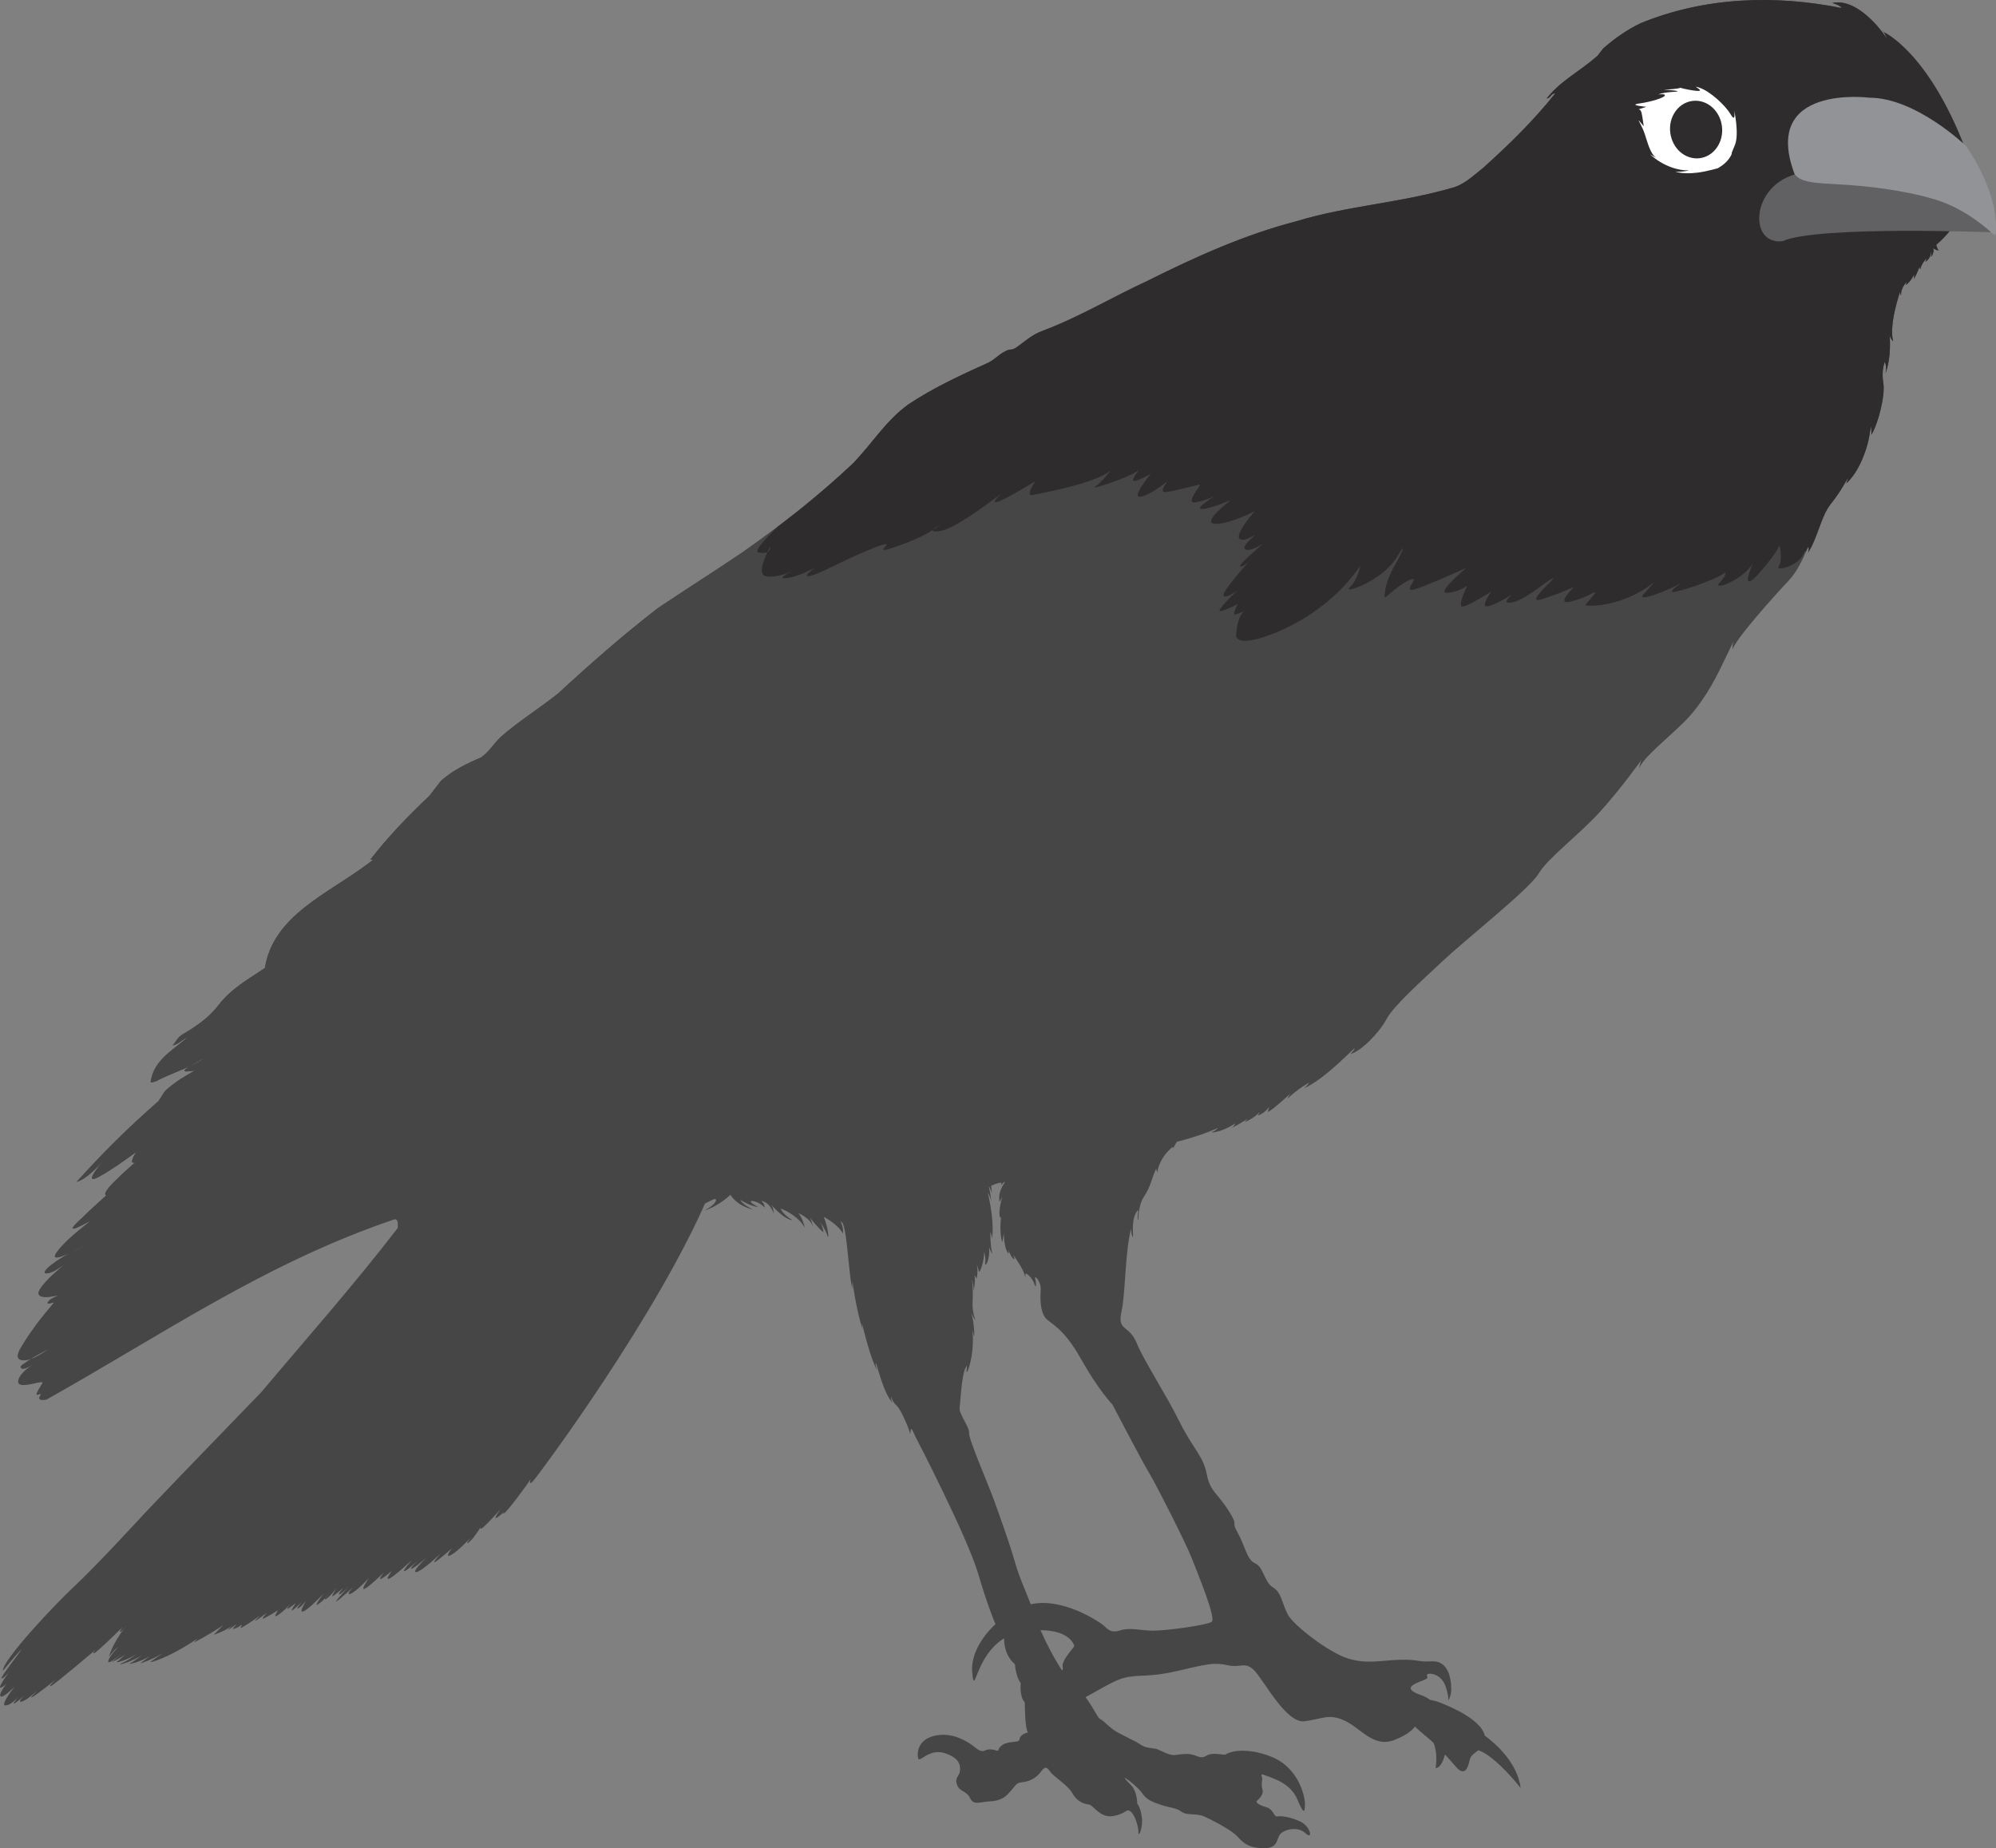 <svg version="1.1" id="图层_1" x="0px" y="0px" width="194.36px" height="180.001px" viewBox="0 0 194.36 180.001" enable-background="new 0 0 194.36 180.001" xml:space="preserve" xmlns="http://www.w3.org/2000/svg" xmlns:xlink="http://www.w3.org/1999/xlink" xmlns:xml="http://www.w3.org/XML/1998/namespace">
  <rect x="0" y="0" width="194.36" height="180.001" fill="#808080" stroke="none"/>
  <g>
    <path fill="#474646" d="M144.589,169.037c-0.035-0.105-0.07-0.215-0.127-0.336c-0.752-1.674-4.459-2.965-4.459-2.965
		s-0.322-0.105-0.76-0.193c-0.25-0.186-0.527-0.339-0.838-0.445c-2.109-0.711-0.453-1.187,0.172-1.447
		c0.627-0.267,0.371-0.267,0.371-0.521c0-0.26,1.391-0.225,1.83,1.146c0.049,0.152,0.086,0.281,0.119,0.401
		c0.01,0.038,0.02,0.073,0.027,0.106c0.02,0.078,0.035,0.146,0.049,0.211s0.025,0.124,0.033,0.177
		c0.004,0.03,0.01,0.063,0.014,0.091c0.004,0.043,0.008,0.083,0.008,0.117c0,0.006,0,0.012,0,0.016
		c0.002,0.102-0.01,0.16-0.025,0.197c-0.002,0.002-0.002,0.004-0.004,0.006l0.002-0.001c0,0.001-0.002,0.005-0.002,0.006
		c0.105-0.106,0.313-0.421,0.314-1.157c0-0.012,0-0.021,0-0.033c-0.002-0.139-0.008-0.286-0.025-0.455
		c-0.15-1.371-0.729-2.246-1.957-2.16c-1.238,0.088-1.205-0.207-3.057-0.15c-1.865,0.059-3.129,0.439-4.992-0.121
		c-1.865-0.563-5.363-3.254-5.896-4.314c-0.545-1.066-0.613-2.154-1.447-2.629c-0.822-0.48-0.916-2.004-1.727-2.334
		c-0.811-0.336-0.994-1.771-1.701-2.994c-0.707-1.228,0.195-0.469-0.916-2.189c-1.1-1.725-1.76-1.783-2.096-3.531
		c-0.336-1.749-1.344-2.455-2.641-5.067c-1.285-2.612-3.475-5.948-4.182-7.685c-0.695-1.737-1.898-1.146-1.482-2.988
		c0.418-1.848,0.336-5.859,0.951-8.137c0,0,0,0.551,0.139,0.787c0.15,0.238-0.174-1.4,0.301-2.264
		c0.463-0.869,0.104,0.313,0.219,0.591c0.105,0.278-0.08-1.233,0.592-2.235c0.672-1.001,0.719-1.736,1.182-2.711l0.115,0.383
		c0,0,0.059-1.029,1.02-2.067c0.961-1.042,0.207,0.227,0.568-0.405c0.357-0.631,0.949-1.662,1.898-2.547
		c0.938-0.893,1.957-1.866,3.336-3.035c1.377-1.164,1.273-1.737,1.273-1.737s-12.195,1.552-17.824,4.985
		c0,0-4.367,2.144-4.557,3.452c0,0,0.115-0.237,0.652-0.313c0,0-1.568,1.453-1.563,2.879c0,0,0.371-0.521,0.545-0.551
		c0,0-0.984,1.152-0.695,2.178l0.256-0.51c0,0-0.383,1.291-0.262,1.9c0.014,0.067,0.027,0.113,0.039,0.142
		c0.008,0.013,0.014,0.013,0.021,0.017c0.008,0.007,0.016,0.016,0.025,0.012c0-0.001,0.002-0.004,0.004-0.006
		c0.021-0.016,0.041-0.061,0.061-0.126c-0.041,0.295-0.076,0.675-0.078,1.089c0,0.057,0.002,0.113,0.004,0.172
		c0.002,0.148,0.014,0.298,0.029,0.449c0.006,0.068,0.012,0.135,0.021,0.203c0.029,0.209,0.07,0.416,0.135,0.613l0.139-0.897
		c0,0,0.016,1.28,0.348,1.818c0.039,0.069,0.07,0.106,0.092,0.125c0,0.001,0,0.001,0.002,0.001c0.02,0.016,0.031,0.012,0.039-0.002
		c0.002-0.004,0.004-0.007,0.006-0.012c0.004-0.016,0.006-0.035,0.006-0.061c0-0.061-0.01-0.141-0.025-0.23
		c0.01,0.033,0.029,0.072,0.041,0.107c0.023,0.068,0.053,0.141,0.082,0.211c0.014,0.032,0.025,0.061,0.041,0.092
		c0.063,0.129,0.135,0.254,0.225,0.359c0.348,0.394,0.07-0.302,0.07-0.302s1.135,1.576,1.158,2.172c0,0,0.039-0.087,0.039-0.307
		c-0.004-0.215,0.68,0.382,0.863,0.984c0.197,0.608,0.174-0.186,0.07-0.556c-0.104-0.371,0.602,0.227,0.539,1.192
		c-0.064,0.968-0.006,2.032,0.445,2.63c0.463,0.597,1.715,0.873,3.463,3.996c1.75,3.115,3.082,4.471,3.082,4.471
		s2.906,5.582,3.613,6.734c0.693,1.152,3.496,6.67,4.1,8.205c0.602,1.529,2.408,5.902,1.945,6.221
		c-0.475,0.318-4.459,0.873-5.744,0.856c-1.285-0.018-2.201-0.336-3.15-0.028c-0.949,0.307-1.229-0.133-1.633-0.482
		c-0.406-0.353-3.66-2.524-6.602-2.142c-2.953,0.382-6.463,3.765-6.186,6.729c0.277,2.959,0.277-3.221,4.824-3.955
		c4.547-0.742,5.102,1.273,5.113,1.377c0.023,0.111-1.285,1.379-1.123,2.051c0.162,0.678-1.055,0.359-0.857,1.285
		c0.197,0.921-0.568,2.635,0.707,2.612c1.273-0.018,4.539-2.456,6.104-2.843c1.563-0.389,2.234,0.004,5.176-0.673
		c2.955-0.677,3.545-0.862,4.9-0.567c1.355,0.301,1.736-0.44,2.676,0.573c0.938,1.007,3.08,5.119,4.84,4.888
		c1.762-0.227,2.352-0.775,3.904-0.063c1.551,0.705,2.791,2.668,4.818,1.893c1.283-0.491,1.807-1.004,2.021-1.313
		c0.584,0.574,1.322,1.093,1.838,1.618c0.225,0.616,0.334,1.406,0.182,2.421c0,0,0.531,0.111,0.914-1.32
		c0.273,0.285,0.527,0.571,0.975,1.101c0.879,1.065,1.238,0.37,1.436-0.591c0.08-0.41,0.486-0.654,0.846-0.926
		c1.715,0.596,4.111,3.684,4.111,3.684C147.763,171.688,145.689,169.853,144.589,169.037z" class="color c1"/>
    <path fill="#474646" d="M73.741,106.498c0,0-1.061,1.076-2.537,1.545c0,0,1.031-0.521,1.131-0.979
		c0.109-0.451-0.736,0.209-1.68,0.55c-0.945,0.349-0.307-0.237-0.318-0.78c-0.023-0.552-2.434,1.969-2.676,2.657
		c-0.238,0.694,0.404-1.923,0.961-2.328c0.549-0.399-0.707,0.041-1.617,0.654c-0.826,0.556,0.309-0.915,0.713-1.257
		c-0.313,0.168-1.215,0.637-2.547,1.477c-0.555,1.723-1.357,3.727-2.324,5.934c-0.119,0.063-0.256,0.139-0.412,0.227
		c1.834-4.373,3.359-8.393,4.311-11.354c-0.209,0.133-0.428,0.277-0.66,0.428c-1.98,1.32,0.197-0.631,0.928-1.245
		c0.018-0.058,0.035-0.126,0.057-0.185c-0.383,0.064-1.387,0.408-2.438,1.396c-1.502,0.004-4.732-0.994-4.557-1.188
		c0.242-0.262-7.609,6.758-5.92,4.162c1.686-2.594-4.563,4.043-8.234,7.656l0.439-0.782c0,0-7.424,9.324-13.006,16.534
		c-0.475,0.793-0.955,1.586-1.447,2.379c-0.486,0.794-0.965,1.605-1.334,2.441c-1.529,1.95-3.096,3.957-4.539,5.822
		c-0.305,0.51-0.617,1.018-0.928,1.526c-0.629,0.653-1.248,1.3-1.852,1.931c-0.4,0.538-0.805,1.069-1.209,1.604
		c-3.174,3.32-6.104,6.429-7.859,8.397c-0.719,0.812-1.377,1.64-1.969,2.474c1.193-1.384,2.49-2.93,2.49-2.93
		s-0.277,0.508-0.121,0.445c0.121-0.046,0.203-0.18,0.248-0.249c-0.057,0.104-0.203,0.382-0.07,0.295
		c0.168-0.104,1.004-0.862,1.004-0.862s-0.365,0.533,0.068,0.307c0.436-0.221,0.436-0.221,0.436-0.221s-1.676,2.409-2.896,3.95
		c-1.227,1.535-2.293,2.872-2.779,4.441c0,0,0.451-0.644,0.902-0.967c0,0-0.879,0.915-0.961,1.372
		c-0.086,0.463,1.361-0.764,1.361-0.764s-0.689,0.613-0.973,0.805c-0.283,0.197,0.932-0.383,1.326-0.729
		c0,0-0.568,0.532-0.869,0.752c-0.266,0.203,1.24-0.254,1.883-0.746c-0.238,0.202-0.713,0.567-1.35,0.856
		c-0.914,0.411,1.158-0.15,2.027-0.856c0,0-0.881,0.712-1.273,0.896c-0.4,0.181,1.041-0.108,1.979-0.745
		c0,0-0.717,0.549-0.943,0.717c-0.203,0.15,1.314-0.428,2.195-0.984c-0.371,0.254-1.043,0.707-1.234,0.846
		c-0.277,0.191,1.662-0.272,4.559-2.246c0,0-0.25,0.276-0.348,0.375c-0.078,0.077,1.715-0.881,2.865-1.684
		c-0.309,0.314-0.617,0.625-0.92,0.926c0.15-0.012,1.402-0.498,1.818-0.922c0,0-0.59,0.574-0.422,0.464
		c0.168-0.104,0.781-0.538,0.814-0.544c0.047-0.006-0.543,0.539-0.305,0.451c0.236-0.087,0.348-0.069,0.693-0.336
		c0.354-0.266-0.203,0.354,0.111,0.209c0.307-0.15,1.521-0.961,1.783-1.188c0.254-0.226-0.648,0.625-0.451,0.527
		c0.184-0.094,0.938-0.649,1.076-0.748c0.139-0.098-0.654,0.678-0.248,0.504c0.398-0.179,1.227-0.683,1.348-0.77
		c0.129-0.087-0.566,0.805-0.027,0.486c0.531-0.318,1.303-1.146,1.303-1.146s-0.557,0.648-0.238,0.469s0.695-0.543,0.701-0.498
		c0.006,0.035-0.613,0.886-0.283,0.654c0.26-0.19,0.713-0.602,0.885-0.775c0.047-0.059,0.076-0.092,0.07-0.081
		c0,0.011-0.023,0.034-0.07,0.081c-0.186,0.215-0.648,0.799-0.336,0.607c0.395-0.242,0.65-0.648,0.701-0.672
		c0.047-0.023-0.74,1.199-0.191,0.962c0.545-0.237,1.98-1.743,1.98-1.743s-0.961,1.233-0.648,1.1c0.18-0.074,0.51-0.37,0.752-0.613
		c0.059-0.109,0.314-0.313,0.314-0.313s-0.135,0.139-0.314,0.313c-0.021,0.047-0.01,0.075,0.053,0.069
		c0.238-0.011,1.119-1.116,1.119-1.116s-0.65,0.943-0.406,0.821s1.061-0.834,1.061-0.834s-0.689,0.753-0.406,0.659
		c0.277-0.092,0.984-0.85,0.984-0.85s-1.506,1.615-1.314,1.551c0.197-0.058,1.645-1.39,1.645-1.39s-0.752,0.782-0.266,0.644
		c0.098-0.023,0.221-0.093,0.346-0.191c0.592-0.417,1.473-1.35,1.473-1.35s-0.869,1.211-0.43,1.048
		c0.43-0.167,1.877-1.586,1.877-1.586s-0.551,0.712-0.289,0.624c0.266-0.086,1.07-0.78,1.07-0.78s-0.781,1.036-0.197,0.724
		c0.58-0.313,2.16-1.789,2.16-1.789s-1.053,1.187-0.729,1.088c0.313-0.099,1.338-1.077,1.338-1.077s-0.91,0.874-0.66,0.841
		c0.254-0.029,1.436-1.066,1.436-1.066s-1.529,1.482-0.955,1.39c0.572-0.092,2.361-1.812,2.361-1.812s-0.846,0.938-0.59,0.85
		c0.266-0.092,1.68-1.343,1.68-1.343s-0.754,0.962-0.117,0.661c0.639-0.308,1.982-1.732,1.982-1.732s-0.551,0.643-0.291,0.557
		c0,0,0.221-0.191,0.424-0.412c0.133-0.139,0.539-0.73,0.822-1.152c-0.047,0.104-0.053,0.174,0.035,0.156
		c0.189-0.035,1.146-1.077,1.639-1.621c0.172-0.191,0.289-0.324,0.289-0.324s-0.719,0.949-0.486,0.903
		c0.209-0.046,0.775-0.579,0.881-0.672c-0.076,0.069-0.336,0.329-0.088,0.214c0.283-0.121,2.334-2.895,2.576-3.318
		c-0.068,0.186-0.186,0.689,0.314,0.094c0.654-0.766,12.078-16.111,17.037-27.785c0,0-0.252,0.25-0.674,0.561
		C70.401,113.433,72.333,109.816,73.741,106.498z" class="color c1"/>
    <path fill="#474646" d="M182.585,4.737c0-0.696,0.131-1.375,0.364-2.035c-1.161-1.361-2.854-2.771-4.53-2.417
		c0.336,0.121,0.695,0.215,0.928,0.498c-6.59-1.308-13.354-1.083-19.609,1.482c-1.238,0.602-2.443,1.413-3.625,2.45
		c-0.186,0.243-0.381,0.487-0.566,0.729c-1.773,1.546-3.625,2.444-4.945,4.153c0.439-0.059,0.383-0.487,0.846-0.51
		c-2.109,2.646-4.436,4.927-6.996,7.233c-0.984,0.788-1.771,1.546-2.814,1.904c-5.293,1.564-10.309,1.779-15.369,3.313
		c-5.096,1.32-9.855,3.474-14.605,5.849c-3.313,1.523-6.566,3.486-10.121,4.824c-1.049,0.359-1.83,1.118-2.631,1.662
		c-0.404,0.272-0.648,0.081-1.053,0.354c-0.619,0.301-0.996,0.788-1.615,1.089c-2.693,1.228-5.381,2.456-7.807,4.083
		c-2.207,1.61-3.463,3.747-5.393,5.751c-3.525,3.306-6.914,5.947-10.734,8.634c-2.816,1.905-5.455,3.562-8.283,5.466
		c-3.387,2.635-6.346,5.212-9.67,8.281c-1.992,1.575-3.822,2.687-5.594,4.24c-0.777,0.752-1.129,1.459-1.934,2.004
		c-1.455,0.625-2.693,1.227-3.881,2.258c-0.371,0.486-0.748,0.973-1.123,1.459c-2.148,2.039-4.078,4.042-5.768,6.237
		c0,0,0.215-0.029,0.26,0.011c-0.545,0.441-0.648,0.51-0.58,0.446c-3.791,2.85-9.143,4.98-9.941,10.093
		c-1.611,1.09-3.256,1.959-4.563,3.666c-0.945,1.217-2.156,2.033-3.58,2.879c-0.406,0.271-0.568,0.729-0.852,0.99
		c0.551-0.087,1.002-0.591,1.488-0.828c-1.332,1.244-3.197,2.143-3.578,4.17c-0.162,0.463,0.238,0.19,0.451,0.162
		c1.111-0.591,2.248-0.985,3.324-1.472c0.475-0.294,0.984-0.55,1.482-0.799c-0.545,0.272-1.262,0.521,0,0
		c-0.475,0.306-0.973,0.562-1.482,0.799c-0.047,0.024-0.086,0.047-0.127,0.076c-0.922,0.585-0.023,0.422,0.613,0.347
		c-0.949,0.516-1.9,1.105-2.717,1.824c-0.307,0.215-0.469,0.678-0.838,1.164c-2.955,2.576-5.48,5.103-7.957,7.848
		c0.932-0.262,1.887-1.321,2.57-1.993c-0.324,0.388-0.684,0.788-0.926,1.228c-0.406,0.725,0.127,0.48,0.602,0.227
		c1.24-0.684,2.402-1.541,3.557-2.369c-0.129,0.18-0.771,1.251-0.094,1.002c-0.602,0.521-1.193,1.054-1.76,1.616
		c-0.162,0.161-1.564,1.465-1.055,1.604c-0.861,0.776-1.725,1.558-2.555,2.374c-0.086,0.088-0.811,0.729-0.711,0.846
		c0.127,0.156,1.574-0.672,1.771-0.781c-1.123,0.949-2.484,1.928-3.348,3.127c-0.531,0.753,0.348,0.439,0.822,0.248
		c0.162-0.063,0.318-0.133,0.48-0.207c0.563-0.301,1.131-0.591,1.686-0.869c-0.543,0.313-1.111,0.613-1.686,0.869
		c-0.676,0.375-1.336,0.781-1.934,1.25c-0.313,0.25-0.932,0.88-0.145,0.707c0.539-0.117,1.094-0.545,1.553-0.841
		c-0.799,0.685-1.656,1.396-2.281,2.241c-0.945,1.28,1.029,0.938,1.789,0.73c-0.307,0.162-0.852,0.347-1.066,0.619
		c-0.301,0.383,0.227,0.15,0.551,0.111c-1.088,1.291-2.189,2.628-3.059,4.082c-0.254,0.422-0.938,1.391-0.104,1.545
		c0.268,0.048,0.561-0.004,0.863-0.109c0.543-0.342,1.129-0.643,1.695-0.943c-0.439,0.289-1.076,0.73-1.695,0.943
		c-0.18,0.109-0.354,0.227-0.516,0.348c-0.209,0.146-0.672,0.388-0.359,0.567c0.268,0.151,0.811-0.202,1.146-0.451
		c-0.521,0.388-1.211,0.886-1.424,1.447c-0.498,1.28,2.119,0.146,2.328,0.371c-0.209,0.435-1.078,1.552-0.238,1.095
		c0.082,0.208-0.133,0.236-0.104,0.451c0.029,0.22,0.457,0.162,0.678,0.134c11.246-6.29,21.311-13.303,33.912-17.57
		c0.439-0.058,0.301,0.619,0.336,0.828c-4.32,5.612-8.723,10.567-13.285,15.989c-3.869,4.012-7.545,7.782-11.305,11.737
		c0,0-4.777,5.2-6.799,7.077c-2.025,1.87-7.135,7.325-7.076,8.339c0,0,1.488-1.801,1.783-2.056c0.297-0.261-2.16,2.803-1.898,2.803
		c0.254,0.006,0.811-0.765,0.811-0.765s-1.332,1.825-0.881,1.65c0.221-0.075,0.406-0.249,0.545-0.405
		c0.133-0.186,0.238-0.318,0.238-0.318s-0.088,0.15-0.238,0.318c-0.301,0.412-0.754,1.101-0.58,1.251
		c0.244,0.226,1.373-0.944,1.373-0.944s-1.459,1.836-0.908,1.836c0.543,0.006,1.227-0.816,1.227-0.816s-0.613,0.793-0.342,0.625
		c0.215-0.127,0.805-0.625,1.037-0.811c0.053-0.052,0.094-0.081,0.094-0.081s-0.035,0.029-0.094,0.081
		c-0.221,0.186-0.742,0.672-0.383,0.637c0.451-0.04,1.477-1.012,1.529-1.019c0.053-0.011-0.77,0.683-0.486,0.591
		c0.277-0.088,2.334-1.727,2.334-1.727s-0.852,0.782-0.471,0.625c0.383-0.161,4.414-3.59,4.414-3.59s-0.486,0.446-0.221,0.395
		c0.268-0.053,2.797-2.561,2.797-2.561s-0.434,0.521-0.207,0.481c0.098-0.018,0.99-1.013,1.945-2.114
		c0.59-0.834,1.244-1.656,1.975-2.467c5.502-6.144,22.561-23.447,22.561-23.447l-0.602,0.846c4.482-3.492,12.189-10.031,9.973-7.279
		c-2.225,2.762,7.238-3.846,6.938-3.584c-0.297,0.254-2.033,2.072-0.465,1.1c1.172-0.725,2.602-2.166,3.094-2.688
		c0.035-0.052,0.07-0.104,0.109-0.139c0.111-0.116,0.053-0.047-0.109,0.139c-0.371,0.521-0.596,1.593-0.596,1.593
		c0.184-0.591,1.824-1.922,2.564-2.53c0.082-0.104,0.168-0.191,0.254-0.25c0.232-0.145,0.082-0.017-0.254,0.25
		c-0.684,0.893-1.262,3.277,0.266,1.123c1.715-2.414,3.822-2.692,3.613-2.553c-0.195,0.133-3.404,2.906-1.129,1.406
		c1.686-1.117,2.844-1.709,3.209-1.899c0.041-0.034,0.076-0.059,0.098-0.063c0.07-0.023,0.035-0.006-0.098,0.063
		c-0.412,0.336-1.541,1.802-0.713,1.245c0.904-0.613,2.166-1.049,1.609-0.648c-0.543,0.405-1.191,3.012-0.961,2.322
		c0.244-0.689,2.664-3.202,2.676-2.652c0.018,0.545-0.625,1.123,0.324,0.782c0.939-0.343,1.783-1.003,1.68-0.552
		c-0.104,0.458-1.135,0.974-1.135,0.974c1.477-0.469,2.549-1.54,2.549-1.54s0.572,1.06,2.193,1.43c0,0-1.047-0.479-1.221-0.932
		c0,0,0.996,0.637,1.736,0.689c0,0-0.59-0.289-0.723-0.492c-0.135-0.203,0.758-0.099,1.348,0.556c0,0,0.023-0.405-0.334-0.654
		c0,0,0.775,0.011,1.221,1.232c0,0-0.006-0.585-0.26-0.879c0,0,1.25,1.481,2.096,1.517c0,0-0.857-0.436-1.17-1.129
		c0,0,1.568,0.533,2.363,1.853c0,0-0.244-1.03-0.66-1.413c0,0,1.203,0.48,1.471,1.355c-0.053-0.221-0.156-0.591-0.318-0.92
		c0,0,0.799,1.064,1.326,1.436c0,0-0.076-0.539-0.268-0.88c-0.186-0.343,0.492,0.665,0.639,1.198
		c0.137,0.533,0.184-0.498-0.35-1.818c0,0,1.309,0.654,1.871,1.621c0,0,0.094-0.562-0.266-1.228c0,0,0.1,0.081,0.238,0.214
		c0.08,0.199,0.143,0.404,0.186,0.617c0.334,1.678,0.439,4.47,0.752,5.824c0,0-0.035-0.485,0.018-0.712c0,0,0.34,2.618,0.99,4.667
		c0,0-0.082-0.398-0.053-0.595c0,0,0.816,3.515,1.5,4.581c0,0-0.227-0.493-0.174-0.748c0.047-0.256,0.719,3.035,1.686,3.896
		c0,0-0.232-0.271-0.197-0.637c0,0,0.121,0.504,0.555,0.893c0.436,0.383,1.316,2.52,1.281,2.687
		c-0.035,0.168,0.059,0.018,0.092-0.342c0.035-0.364,0.412,0.603,0.48,0.729c0.076,0.127,5.01,9.688,6.053,13.209
		c1.043,3.521,1.842,5.467,2.199,5.93c0.354,0.47,0.354,0.47,0.354,0.47s-0.098,1.512,1.049,2.495c0,0,0.098,1.27,0.566,1.825
		c0,0-0.15,1.337,0.395,1.888c0,0,0,2.525,0.307,2.924c0,0-0.77,0.168-0.816,0.667c-0.045,0.497-1.412-0.063-2.043,0.948
		c0,0,0.029,0.215-0.168,0.164c-0.203-0.059-0.695-0.244-1.16-0.018c-0.463,0.225-0.914-0.29-1.25-0.521
		c-0.324-0.232-1.783-1.279-3.521-0.943c-1.736,0.336-1.863,1.644-1.736,2.199c0.121,0.563,1.02-0.984,2.594-0.475
		c1.576,0.51,1.518,1.314,1.471,1.783c-0.057,0.475-0.531,0.591-0.277,1.297c0.26,0.707,0.893,0.545,1.268,1.292
		c0.371,0.747,0.875,0.383,2.045,0.313c1.17-0.076,1.563-0.592,2.016-1.119c0.457-0.521,0.463-0.688,1.059-0.74
		c0.598-0.047,1.32-0.388,1.768-0.996c0.439-0.603,0.59-0.486,0.926-0.012c0.336,0.481,1.738,1.314,2.166,2.107
		c0.428,0.794,1.146,1.031,1.598,1.078c0.441,0.052,1.078,1.366,2.398,1.117c1.309-0.254,1.217-0.758,1.633-0.457
		c0.428,0.301,0.787,1.43,0.787,2.032c0,0.608,0.463-0.44,0.336-1.441c-0.127-0.997-0.451-1.339-0.451-1.339
		s0.012-1.181-0.615-1.812c-0.637-0.632-0.705-0.759-0.496-0.649c0.207,0.111,1.238,0.91,1.645,1.513
		c0.416,0.607,1.008,0.804,1.818,1.081c0.799,0.279,1.436,0.256,1.945,0.65c0.521,0.398,1.471,0.139,2.201,0.457
		c0.729,0.318,2.523,1.263,3.08,1.795c0.568,0.527,0.938,1.244,2.594,1.309c1.645,0.059,1.332-0.914,1.762-1.384
		c0.439-0.47,1.713-0.771,2.455-0.069c0.752,0.695,0.498-0.643-0.465-1.124c-0.971-0.475-1.945-0.591-2.291-0.521
		c-0.348,0.069-0.336-0.694-1.078-0.903c-0.74-0.202-0.938-0.451-0.949-0.532s0.752-0.567,0.59-1.175
		c-0.162-0.609,0-0.794-0.035-1.118c-0.045-0.325-0.254-0.493,0.324-0.261c0.568,0.227,2.422,0.695,3.094,2.311
		c0.672,1.609,0.74,1.244,0.752,0.504c0.012-0.742-0.578-3.574-3.289-4.645c-2.723-1.071-4.273-0.354-4.424-0.22
		c-0.139,0.128-1.217-0.284-1.9,0.133c-0.684,0.423-0.902-0.208-1.969-0.179c-1.064,0.028-1.111,0.283-1.992-0.1
		c-0.869-0.383-0.672-0.376-1.518-0.486c-0.832-0.109-0.832-0.358-1.563-0.701c-0.73-0.346-0.973-0.51-1.621-0.833
		c-0.648-0.331-1.391-1.192-1.68-1.292c-0.291-0.098-1.008-2.032-2.41-3.168c-1.412-1.134-3.461-5.338-4.023-7.105
		c-0.563-1.76-1.35-3.195-1.859-5.02s-1.535-4.628-2.051-6.068c-0.521-1.443-2.465-5.908-2.408-6.493
		c0.059-0.578-1.008-1.841-0.92-2.455c0.086-0.614,0.184-3.005,0.549-3.821c0.371-0.812-0.021,0.625,0.191,0.307
		c0.215-0.318,0.734-2.184,0.492-4.089c0,0,0.07,0.249,0.15,0.603c0.082,0.354,0.07-1.269-0.254-2.235c0,0,0.26,0.591,0.404,0.7
		c0,0-0.313-0.839-0.271-1.65c0.041-0.713,0.029-1.863-0.064-2.339c0.07,0.249,0.18,0.759,0.162,1.157c0,0,0.215-0.92,0.094-1.527
		c0,0,0.139,0.202,0.172,0.289c0.025,0.086,0.197-0.464,0.059-1.326c0,0,0.15,0.435,0.197,0.666
		c0.053,0.237,0.533-0.996,0.504-1.912c0,0,0.191,0.58,0.104,1.09c-0.08,0.504,0.504-0.197,0.377-1.587c0,0,0.145,0.51,0.313,0.671
		c0,0-0.23-0.955-0.174-2.137c0,0,0.146,0.389,0.133,0.695c0,0,0.135-0.365,0.053-1.667c-0.074-1.304-0.451-2.832-0.451-2.832
		s0.271,0.44,0.348,0.868c0,0-0.063-0.705-0.24-1.434c0.012-0.006,0.023-0.01,0.033-0.016c0.088,0.178,0.229,0.48,0.264,0.673
		c0,0-0.014-0.374-0.072-0.764c0.4-0.183,0.785-0.308,1.094-0.31c0.82-0.215,1.551-0.283,2.332-0.579c0,0-0.342,0.318-0.699,0.481
		c-0.371,0.156-0.023,0.271,2.143-0.557c2.164-0.834,5.721-1.401,6.729-2.084c0,0-0.592,0.498-1.24,0.746
		c0,0,0.627-0.058,1.83-0.492c1.205-0.428,3.127-1.28,3.127-1.28s-0.381,0.319-0.637,0.517c0,0,2.49-0.598,3.348-1.146
		c0,0-0.719,0.515-1.135,0.694c0,0,2.641-0.486,5.199-1.621c0,0-0.254,0.29-0.566,0.382c-0.324,0.098,0.764,0.156,2.234-0.822
		c0,0-0.059,0.266-0.324,0.405c-0.254,0.145,0.395-0.122,1.506-0.834c0,0-0.012,0.058-0.209,0.232
		c-0.195,0.168,0.846-0.262,1.414-0.915c0,0-0.047,0.133-0.162,0.295c-0.105,0.156,0.707-0.221,1.076-0.781l-0.127,0.503
		c0.58-0.296,2.27-1.87,2.27-1.87c-0.254,0.255-0.324,0.538-0.324,0.538c0.973-0.938,2.074-1.546,2.074-1.546
		c-0.105,0.249-0.498,0.545-0.498,0.545c2.049-0.84,5.025-4.111,4.945-3.881c-0.082,0.231-0.418,0.55-0.418,0.55
		c1.043-0.249,2.85-2.124,3.51-3.393c0.66-1.263,3.451-3.77,5.561-5.738c2.096-1.976,8.373-6.933,9.264-8.45
		c0.904-1.517,3.904-3.74,5.943-5.981c2.037-2.241,4.088-5.114,4.088-5.114c-0.15,0.215-0.256,0.857-0.256,0.857
		c0.441-1.095,2.699-2.844,4.355-4.487c1.656-1.639,2.838-3.713,3.787-5.705c0.557-1.163,0.869-1.813,1.043-2.16
		c-0.127,0.388-0.07,0.798-0.07,0.798c0.059-0.798,4.158-5.368,5.432-6.711c1.285-1.343,1.922-3.619,1.957-3.272
		c0.059,0.348-0.08,0.591-0.08,0.591c1.066-1.679,1.24-3.567,2.305-4.881c1.066-1.321,1.656-2.629,1.598-2.403
		c-0.045,0.225-0.15,0.486-0.15,0.486c1.123-1.025,1.76-2.722,2.063-3.805c0.289-1.083,0.313-1.986,0.359-1.639
		c0.045,0.353,0.012,0.712,0.012,0.712c0.613-0.933,1.389-3.804,1.17-5.062c-0.209-1.262,0.15-2.049,0.15-2.049
		c0.242,0.573,0.045,1.175,0.045,1.175c0.639-1.651,0.418-3.787,0.418-3.787c0.057,0.348,0.346,0.614,0.346,0.614
		c-0.439-1.646,0.674-4.83,0.674-4.83c-0.012,0.173,0.104,0.376,0.104,0.376c-0.08-0.717,0.533-1.32,0.533-1.32
		c-0.035,0.18-0.082,0.295-0.082,0.295c0.521-0.354,0.811-1.049,0.811-1.049c0.023,0.272-0.035,0.452-0.035,0.452
		c0.291-0.405,0.557-1.181,0.592-1.28c-0.07,0.181,0.047,0.336,0.047,0.336c0.115-0.579,0.602-1.048,0.602-1.048
		c-0.047,0.266-0.127,0.341-0.127,0.341c0.637-0.417,0.566-1.019,0.566-1.019c0.15,0.173-0.127,0.805,0.117,0.364
		c0.012-0.018,0.012-0.023,0.021-0.035c0.209-0.423,0.047-0.689,0.047-0.689c0.115,0.167,0.604,0.283,0.604,0.283
		c-0.324-0.168-0.441-0.48-0.465-0.539c-1.297,0.07-3.764-0.445-6.137-0.677c-2.41-0.237-7.02,0.052-8.629,0.284
		c-1.611,0.225-1.668-1.356-1.459-0.909c0.23,0.445,0.926,0.428,0.926,0.428c-0.799-0.208-0.881-1.969-0.602-1.569
		c0.266,0.404,0.277,0.932,0.277,0.932c0.146-0.39-0.004-1.606-0.055-1.991c0.104,0.602,0.908,1.107,0.623,0.693
		c-0.291-0.417-0.707-1.5-0.291-1.048c0.395,0.458,0.984,0.481,0.984,0.481c-0.66-0.574-0.59-1.077-0.59-1.077
		c0.209,0.613,0.787,0.637,0.787,0.637c-0.74-0.521-0.811-1.692-0.811-1.692c0.266,0.887,0.961,1.206,0.961,1.206
		c-0.705-1.251-0.543-2.3-0.543-2.3c0.301,1.043,0.994,1.559,0.994,1.559c-0.578-0.684-0.475-1.83-0.475-1.83
		c0.371,0.596,0.232,0.758,0.232,0.758c0.463-0.226,0.08-1.604,0.08-1.604c0.742,1.187,1.438,1.349,1.217,1.071
		c-0.221-0.284-0.672-1.268-0.672-1.268c0.902,0.926,1.414,0.915,1.414,0.915c-0.291-0.399-0.58-0.909-0.742-1.199
		c0.51,0.829,1.576,1.437,1.576,1.437c0.08-0.689-0.291-1.407-0.291-1.407c0.277,0.44,0.939,1.25,0.939,1.25
		c-0.117-0.591-0.662-2.084-0.662-2.084c0.672,1.297,2.387,2.264,2.387,2.264c-0.336-0.353-0.719-1.303-0.719-1.303
		c1.102,1.657,1.994,1.622,1.994,1.622c-0.07-0.104-0.209-0.539-0.209-0.539c0.404,0.312,0.545,0.896,0.545,0.896
		c0.08-0.556-0.568-1.702-0.568-1.702c0.104,0.099,0.648,0.492,0.648,0.492c-0.416-0.515-0.811-1.812-0.811-1.812
		c0.324,0.671,1.111,1.535,1.111,1.535c-0.139-0.638-0.775-1.981-0.775-1.981c0.381,0.719,1.273,1.314,1.273,1.314
		c-0.557-0.845-0.914-2.698-0.914-2.698c0.404,0.915,2.004,1.917,2.004,1.917c0-0.661-0.406-1.523-0.406-1.523
		c0.439,0.567,0.787,1.124,0.787,1.124c-0.092-0.991-1.031-2.444-0.729-1.97c0.289,0.47,1.354,0.939,1.354,0.939
		c-0.508-0.319-1.598-2.461-1.32-2.039c0.279,0.417,1.043,0.868,1.043,0.868c-0.416-0.347-1.379-2.032-1.379-2.032
		c0.348,0.15,0.857,0.492,0.857,0.492c-0.533-0.666-1.539-1.228-1.539-1.228s0.416,0.023,1.748,0.834
		c1.32,0.816,2.629,1.158,2.629,1.158c-0.174-0.109-0.439-0.584-0.439-0.584c0.717,0.33,1.297,1.129,1.297,1.129
		c0-0.199-0.102-0.368-0.245-0.538C184.251,9.67,182.585,7.311,182.585,4.737z" class="color c1"/>
    <path fill="#474646" d="M95.435,35.686c-2.421,1.109-4.817,2.248-7,3.711c-2.207,1.61-3.463,3.747-5.393,5.751
		c-3.525,3.306-6.914,5.947-10.734,8.634c-2.816,1.905-5.455,3.562-8.283,5.466c-3.387,2.635-6.346,5.212-9.67,8.281
		c-1.992,1.575-3.822,2.687-5.594,4.24c-0.777,0.752-1.129,1.459-1.934,2.004c-1.455,0.625-2.693,1.227-3.881,2.258
		c-0.371,0.486-0.748,0.973-1.123,1.459c-2.148,2.039-4.078,4.042-5.768,6.237c0,0,0.215-0.029,0.26,0.011
		c-0.545,0.441-0.648,0.51-0.58,0.446c-3.791,2.85-9.143,4.98-9.941,10.093c-1.611,1.09-3.256,1.959-4.563,3.666
		c-0.742,0.955-1.653,1.663-2.697,2.333c-0.286,0.184-0.577,0.364-0.883,0.546c-0.406,0.271-0.568,0.729-0.852,0.99
		c0.551-0.087,1.002-0.591,1.488-0.828c-1.332,1.244-3.197,2.143-3.578,4.17c-0.162,0.463,0.238,0.19,0.451,0.162
		c1.111-0.591,2.248-0.985,3.324-1.472c0.475-0.294,0.984-0.55,1.482-0.799c-0.545,0.272-1.262,0.521,0,0
		c-0.475,0.306-0.973,0.562-1.482,0.799c-0.047,0.024-0.086,0.047-0.127,0.076c-0.922,0.585-0.023,0.422,0.613,0.347
		c-0.949,0.516-1.9,1.105-2.717,1.824c-0.307,0.215-0.469,0.678-0.838,1.164c-2.955,2.576-5.48,5.103-7.957,7.848
		c0.932-0.262,1.887-1.321,2.57-1.993c-0.324,0.388-0.684,0.788-0.926,1.228c-0.406,0.725,0.127,0.48,0.602,0.227
		c1.24-0.684,2.402-1.541,3.557-2.369c-0.129,0.18-0.771,1.251-0.094,1.002c-0.602,0.521-1.193,1.054-1.76,1.616
		c-0.162,0.161-1.564,1.465-1.055,1.604c-0.861,0.776-1.725,1.558-2.555,2.374c-0.086,0.088-0.811,0.729-0.711,0.846
		c0.127,0.156,1.574-0.672,1.771-0.781c-1.123,0.949-2.484,1.928-3.348,3.127c-0.531,0.753,0.348,0.439,0.822,0.248
		c0.162-0.063,0.318-0.133,0.48-0.207c0.563-0.301,1.131-0.591,1.686-0.869c-0.543,0.313-1.111,0.613-1.686,0.869
		c-0.676,0.375-1.336,0.781-1.934,1.25c-0.313,0.25-0.932,0.88-0.145,0.707c0.539-0.117,1.094-0.545,1.553-0.841
		c-0.799,0.685-1.656,1.396-2.281,2.241c-0.945,1.28,1.029,0.938,1.789,0.73c-0.307,0.162-0.852,0.347-1.066,0.619
		c-0.301,0.383,0.227,0.15,0.551,0.111c-0.66,0.793-1.344,1.603-1.965,2.455c0.105-0.105,0.215-0.209,0.332-0.325
		c2.014-2.05,4.389-3.718,6.791-5.27c4.848-3.133,10.037-5.745,15.283-8.13c2.531-1.152,5.076-2.065,7.644-2.889
		c3.27-1.049,6.578-1.947,9.956-2.967c4.209-1.273,8.414-2.589,12.578-4.002c12.066-4.076,23.967-8.924,34.918-15.49
		c5.861-3.515,11.75-7.574,16.65-12.381c7.111-6.955,12.902-16.377,12.902-16.377s-0.521,1.349,1.76,0.834
		c2.27-0.515,7.191-2.618,10.32-7.193c0,0-0.256,1.419-1.043,2.108c-0.577,0.505,1.35-0.027,2.994-1.258
		C125.827,46.224,111.943,38.868,95.435,35.686z" class="color c1"/>
    <path fill="#2F2C2D" d="M191.771,17.182c0-1.004-0.187-1.969-0.523-2.875c0.035,0.041,0.068,0.079,0.106,0.125
		c-3.614-9.396-7.896-11.297-7.896-11.297l-0.242-0.319c0.242,0.319,0.52,0.904,0.52,0.904c-1.064-1.529-3.207-3.88-5.316-3.435
		c0.336,0.121,0.695,0.215,0.928,0.498c-6.59-1.308-13.354-1.083-19.609,1.482c-1.238,0.602-2.443,1.413-3.625,2.45
		c-0.186,0.243-0.381,0.487-0.566,0.729c-1.773,1.546-3.625,2.444-4.945,4.153c0.439-0.059,0.383-0.487,0.846-0.51
		c-2.109,2.646-4.436,4.927-6.996,7.233c-0.984,0.788-1.771,1.546-2.814,1.904c-5.293,1.564-10.309,1.779-15.369,3.313
		c-5.096,1.32-9.855,3.474-14.605,5.849c-3.313,1.523-6.566,3.486-10.121,4.824c-1.049,0.359-1.83,1.118-2.631,1.662
		c-0.404,0.272-0.648,0.081-1.053,0.354c-0.619,0.301-0.996,0.788-1.615,1.089c-2.693,1.228-5.381,2.456-7.807,4.083
		c-2.207,1.61-3.463,3.747-5.393,5.751c-2.443,2.292-4.818,4.262-7.318,6.149c-1.391,1.355-2.305,2.415-1.877,2.507
		c0.439,0.086,0.707,0.052,0.881-0.041c0.162-0.324,0.289-0.549,0.289-0.549s0.047,0.37-0.289,0.549
		c-0.383,0.799-0.938,2.2-0.141,2.357c0.904,0.174,2.127-0.295,2.59-0.498c0.109-0.051,0.191-0.086,0.191-0.086
		s-0.07,0.04-0.191,0.086c-0.457,0.208-1.535,0.741-0.66,0.684c1.082-0.063,2.867-1.031,2.867-1.031s-1.541,1.077-0.412,0.788
		c1.129-0.295,3.307-1.599,6.086-2.693c2.779-1.095-0.139,0.603,1.471,0.099c1.355-0.417,3.174-1.1,4.309-1.859
		c0.094-0.18,0.586-0.458,0.586-0.458c-0.156,0.157-0.365,0.308-0.586,0.458c-0.057,0.122,0.047,0.196,0.59,0.126
		c1.367-0.179,3.904-2.043,6.176-3.729c0,0-1.322,1.123-0.477,0.868s3.684-2.015,3.684-2.015s-1.043,1.528-0.254,1.35
		c0.775-0.174,5.928-1.066,7.586-2.375c0,0-0.939,1.216-1.553,1.586c-0.602,0.371,3.531-0.967,4.32-1.656
		c0,0-1.008,1.228-0.371,1.071c0.637-0.156,1.518-0.707,1.518-0.707s-1.957,2.375-1.02,2.253c0.928-0.121,2.652-1.518,2.652-1.518
		s-0.891,1.072-0.232,1.054c0.66-0.012,3.059-0.689,3.348-0.724c0.289-0.042-1.574,1.958-0.357,1.726
		c1.203-0.232,1.955-0.695,1.955-0.695s-2.234,1.389-1.365,1.354c0.881-0.046,2.814-0.88,2.814-0.88s-3,2.288-1.529,2.316
		c1.471,0.028,3.857-1.234,3.857-1.234s-2.803,3.145-0.881,2.751l0.938-0.417c0,0-1.447,1.124-0.973,1.39
		c0.463,0.266,1.738-0.556,1.738-0.556s-2.572,2.143-2.236,2.212c0.336,0.063,0.822-0.435,0.822-0.435s-2.836,3.11-2.42,3.33
		c0.404,0.22,1.447-0.684,1.25-0.493c-0.197,0.192-2.246,2.154-1.506,1.946c0.742-0.203,1.611-0.694,1.611-0.694
		s-0.395,0.759-0.359,0.979c0.012,0.15,0.625-0.111,0.973-0.267c0.139-0.104,0.232-0.117,0.232-0.117s-0.094,0.053-0.232,0.117
		c-0.266,0.203-0.672,0.775-0.787,2.403c0.08,0.33,0.451,0.666,1.783,0.365c2.27-0.515,7.191-2.618,10.32-7.193
		c0,0-0.256,1.419-1.043,2.108s3.08-0.545,4.539-2.855c1.449-2.31,0.105,0.278,0.105,0.278s-1.344,2.079-1.217,3.596
		c0,0,1.703-1.54,2.549-1.795c0.844-0.255-0.604,1.031,0.057,1.02c0.66-0.012,5.352-2.16,5.352-2.16s-3.035,2.518-1.877,2.438
		c1.158-0.075,1.959-0.695,1.959-0.695s-1.113,2.195-0.395,2.027c0.707-0.162,2.732-1.454,2.732-1.454s-1.182,1.616-0.324,1.437
		c0.857-0.185,2.41-1.192,2.41-1.192s-1.332,1.053-0.047,0.811c1.285-0.244,3.51-2.213,3.938-2.339
		c0.43-0.128-2.814,2.56-1.123,2.043c1.691-0.509,3.209-1.216,3.209-1.216s-1.959,1.859-0.256,1.418s2.34-1.105,2.305-0.811
		c0,0-0.822,0.985-0.949,1.147c-0.117,0.163,3.416,0.365,6.67-2.183c0,0-0.254,0.325-1.018,1.158
		c-0.775,0.829,2.293-0.301,3.729-1.14c0,0-1.354,0.903-0.834,0.909c0.51,0.005,4.02-1.112,5.086-1.906c0,0,0.115,0.278-0.592,1.031
		c-0.707,0.747,2.096-0.128,3.266-1.888c0,0-0.857,1.864-0.289,1.72c0.568-0.15,2.814-3.076,2.838-3.44
		c0.023-0.371,0.404,1.407-0.035,1.975c-0.439,0.567,1.969-0.035,2.41-1.188c0.104-0.272,0.186-0.33,0.242-0.249
		c0.162-0.353,0.244-0.544,0.254-0.423c0.059,0.348-0.08,0.591-0.08,0.591c1.066-1.679,1.24-3.567,2.305-4.881
		c1.066-1.321,1.656-2.629,1.598-2.403c-0.045,0.225-0.15,0.486-0.15,0.486c1.123-1.025,1.76-2.722,2.063-3.805
		c0.289-1.083,0.313-1.986,0.359-1.639c0.045,0.353,0.012,0.712,0.012,0.712c0.613-0.933,1.389-3.804,1.17-5.062
		c-0.209-1.262,0.15-2.049,0.15-2.049c0.242,0.573,0.045,1.175,0.045,1.175c0.639-1.651,0.418-3.787,0.418-3.787
		c0.057,0.348,0.346,0.614,0.346,0.614c-0.439-1.646,0.674-4.83,0.674-4.83c-0.012,0.173,0.104,0.376,0.104,0.376
		c-0.08-0.717,0.533-1.32,0.533-1.32c-0.035,0.18-0.082,0.295-0.082,0.295c0.521-0.354,0.811-1.049,0.811-1.049
		c0.023,0.272-0.035,0.452-0.035,0.452c0.291-0.405,0.557-1.181,0.592-1.28c-0.07,0.181,0.047,0.336,0.047,0.336
		c0.115-0.579,0.602-1.048,0.602-1.048c-0.047,0.266-0.127,0.341-0.127,0.341c0.637-0.417,0.566-1.019,0.566-1.019
		c0.15,0.173-0.127,0.805,0.117,0.364c0.012-0.018,0.012-0.023,0.021-0.035c0.209-0.423,0.047-0.689,0.047-0.689
		c0.115,0.167,0.604,0.283,0.604,0.283c-0.098-0.05-0.189-0.279-0.271-0.564C190.531,22.163,191.771,19.8,191.771,17.182z" class="color c2"/>
    <path fill="#FFFFFF" d="M167.26,16.39c0.587-0.329,1.104-0.78,1.385-1.431c-0.082,0.035-0.023-0.082,0.293-0.839
		c0.434-1.073-0.07-3.366-0.07-3.366s0.177,1.279-0.328,0.405c-0.516-0.874-2.007-2.282-3.098-2.633
		c-1.103-0.353,1.407,0.657-0.974,0.217c-1.876-0.352,0.411-0.17-2.463,0c0,0,1.067,0.035,1.325,0.134
		c0.27,0.094-1.091,0.012-1.864,0.323c0,0,0.727-0.1,0.646,0.106c-0.061,0.206-1.269,0.599-2.465,0.769
		c-1.196,0.164,0.669,0.328,0.669,0.328l-0.774,0.247c0,0,0.211-0.047,0.305,0.34c0.095,0.387,0.211,1.314,0.211,1.314
		s-0.34-0.422-0.468-0.563c-0.142-0.135,0.327,0.563,0.574,1.332c0.258,0.774,0.552,1.97,1.114,2.282c0,0-0.329-0.135-0.563-0.312
		c-0.235-0.17,1.513,1.602,3.766,1.549c0,0-0.716,0.182-1.338,0.124c0,0,0.938,0.37,2.851-0.018
		C166.581,16.572,166.979,16.472,167.26,16.39z" class="color c3"/>
    <path fill="#2F2C2D" d="M165.519,15.406c-1.391,0.179-2.676-0.921-2.873-2.461c-0.209-1.541,0.764-2.937,2.154-3.115
		c1.391-0.18,2.676,0.92,2.873,2.461C167.869,13.83,166.908,15.226,165.519,15.406z" class="color c2"/>
    <path fill="#616062" d="M189.062,18.577c-3.127-0.949-6.564-1.295-9.275-1.435c-2.016-0.104-4.4,0.631-5.025-0.15
		c-4.303,1.25-4.471,6.897-1.182,6.498c3.274-1.517,20.291-0.87,20.291-0.87S192.177,19.521,189.062,18.577z" class="color c4"/>
    <path fill="#919396" d="M191.427,14.201c0,0-4.865-4.685-9.393-4.685c0,0-10.629-1.377-7.273,7.476
		c0.625,0.782,2.061,0.845,4.076,0.95c2.711,0.139,6.486,0.545,9.613,1.494c3.115,0.943,5.42,3.185,5.42,3.185l0.439,0.313
		C194.808,18.811,191.427,14.201,191.427,14.201z" class="color c5"/>
  </g>
</svg>